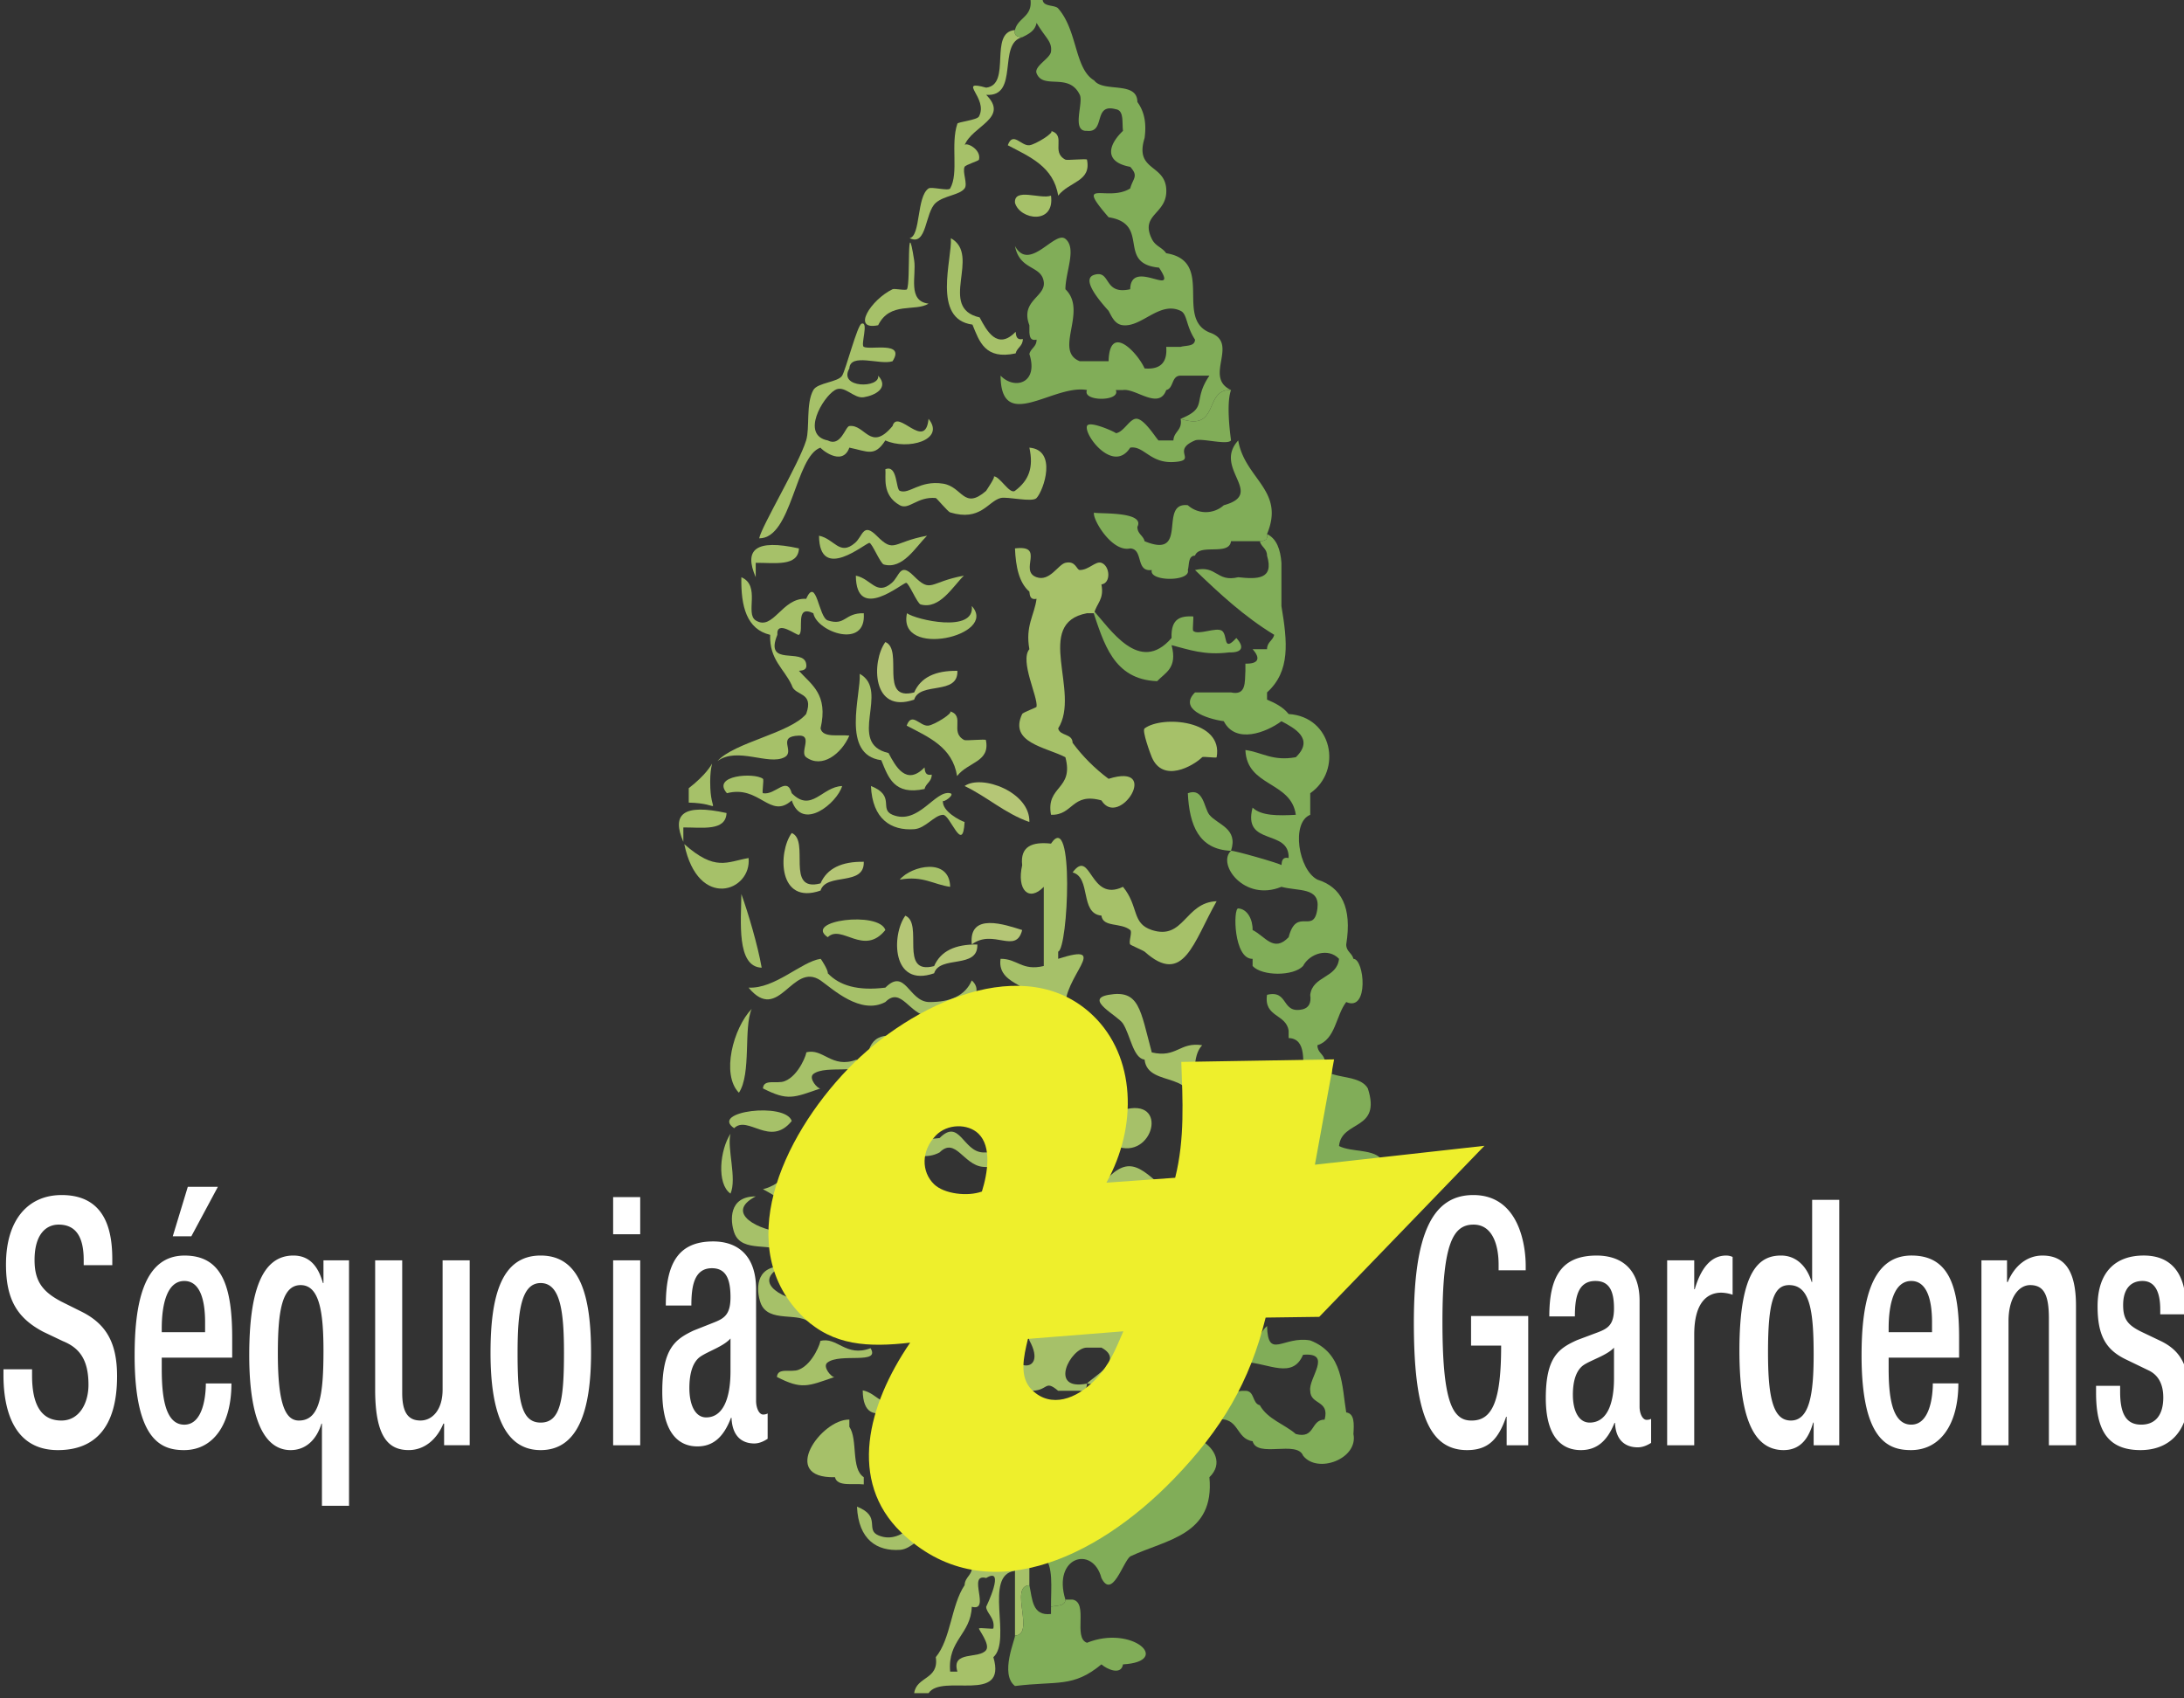 <svg xmlns="http://www.w3.org/2000/svg" width="151.846" height="118.08" viewBox="0 0 40.176 31.242"  xmlns:v="https://vecta.io/nano"><rect x="0" y="0" width="40.176" height="31.242" fill="#333333" stroke="none"/><style><![CDATA[.B{fill-rule:evenodd}.C{fill:#a6c169}.D{fill:#81ad58}.E{fill:#b5c676}]]></style><defs><clipPath id="A"><path d="M0 841.89h595.276V0H0z"/></clipPath></defs><g clip-path="url(#A)" transform="matrix(.353 0 0 -.353 -102.555 174.57)"><g class="B C"><path d="M343.042 486.962c.268.744.693-.046 1.125 0 .316.034 1.353.682 1.127.75.818-.247-.026-1.092.75-1.5.088-.046 1.112.063 1.125 0 .236-1.15-.916-1.126-1.501-1.877-.239 1.511-1.478 2.025-2.626 2.627m-5.269-30.25c.268.744.693-.046 1.125 0 .317.034 1.353.682 1.127.75.818-.247-.026-1.092.749-1.5.089-.046 1.113.063 1.127 0 .236-1.15-.918-1.127-1.501-1.877-.24 1.511-1.479 2.025-2.627 2.627m1.14 15.991c-.167-1.717-1.613.572-1.876-.375-1.15-1.378-1.424.103-2.251 0-.21-.027-.442-1.105-1.126-.751-1.417.276-.266 2.249.376 2.626.495.292.971-.458 1.501-.374.573.09 1.344.478.75 1.125.12-.663-2.103-.67-1.501.375.047.83 1.592.16 2.251.376.682 1.062-1.146.573-1.5.749-.175.089.275 1.345-.115 1.209-.223-.077-.818-2.394-1.011-2.709-.212-.346-1.281-.36-1.502-.751-.396-.706-.174-1.971-.375-2.626-.38-1.239-2.322-4.465-2.447-5.103 1.711-.008 1.88 4.29 3.198 4.728-.046-.016 1.126-1.046 1.501 0 .959-.197 1.314-.498 1.876.375 1.163-.527 3.151.025 2.251 1.126"/></g><path d="M349.481 471.375c-.011-.016-.018-.036-.026-.054.008.018.015.038.026.054m.055.064a.2.2 0 0 1-.036-.041.2.2 0 0 0 .036.041m.065.051c-.016-.01-.029-.022-.045-.033l.045.033m.077.038c-.018-.008-.035-.017-.051-.026l.051.026m.091.028c-.022-.005-.043-.013-.063-.02l.063.02m.205.03l-.09-.009.09.009m-.107-.011l-.075-.014.075.014m4.808 2.629c-1.439.063-.568-2.184-2.626-1.501.105-.606-.355-.646-.376-1.126h-.775c-.291-.013-.634.028-.915.009.281.019.624-.022.915-.009-.123.103-.681 1.04-1.102 1.126-.378.077-.691-.697-1.125-.75.084.009-1.391.694-1.502.375-.162-.47 1.376-2.495 2.253-1.126a.38.38 0 0 0 .022.094.38.38 0 0 1-.022-.094c.712.111 1.031-.817 2.251-.751 1.33.073-.166.584 1.126 1.126.329.138 1.675-.26 1.876 0 .007.008-.284 1.841 0 2.627" class="B D"/><g class="C B"><path d="M344.167 471.202c1.465-.125.75-2.22.375-2.627-.223-.244-1.529.091-1.876 0-.663-.176-1.045-1.232-2.627-.75-.121.037-.703.745-.749.75-.977.087-1.396-.646-1.878-.375-.959.54-.7 1.497-.75 1.876.637.259.539-1.039.75-1.125.494-.205 1.032.563 2.252.374 1.022-.157 1.072-1.398 2.252-.374-.032-.029.548.786.375.75.307.064.846-.962 1.126-.75.729.547.976 1.215.75 2.251m-3.001-8.256c1.413-1.547-3.903-2.764-3.377-.375.445-.336 3.552-1.057 3.377.375"/></g><path d="M354.953 461.28c-.717-.781-.433.151-.749.375-.302.212-1.246-.254-1.502 0-.044.044.037.749 0 .75-.63.025-1.168-.076-1.125-1.125-1.674-1.938-3.191.468-4.129 1.501.601-1.776 1.091-3.664 3.377-3.752.424.451 1.072.679.752 1.876.898-.228 1.712-.54 3.002-.376.702-.02.794.289.374.751" class="B D"/><g class="C B"><path d="M353.173 455.066c-.475-.461-2.044-1.359-2.626 0-.065.152-.526 1.388-.376 1.501.917.69 4.116.436 3.755-1.501-.013-.06-.695.056-.753 0m-12.382-3.377c-.093-1.713-.75.392-1.127.375-.461-.021-.906-.707-1.5-.75-1.197-.086-2.179.519-2.253 2.251 1.304-.516.402-1.203 1.126-1.501 1.352-.556 2.209 1.302 3.002 1.126.29-.064-.397-.538-.375-.375-.083-.565.924-1.066 1.127-1.126m4.01-13.948c-.092-1.712-.749.392-1.125.375-.462-.021-.908-.708-1.5-.75-1.198-.086-2.178.519-2.253 2.251 1.301-.516.403-1.204 1.126-1.501 1.353-.556 2.21 1.3 3.002 1.126.287-.064-.4-.538-.375-.376-.083-.564.924-1.066 1.125-1.125m-4.74-23.611c-.092-1.713-.749.391-1.125.374-.461-.02-.909-.706-1.501-.75-1.196-.086-2.178.521-2.251 2.251 1.3-.515.4-1.203 1.125-1.501 1.352-.555 2.21 1.302 3.001 1.126.289-.062-.398-.538-.374-.375-.083-.564.923-1.065 1.125-1.125m.73 16.596c-.093-1.713-.75.391-1.127.375-.461-.021-.906-.708-1.5-.751-1.197-.086-2.179.52-2.253 2.251 1.304-.515.402-1.203 1.126-1.5 1.352-.557 2.209 1.3 3.002 1.126.29-.064-.397-.539-.375-.376-.083-.565.924-1.067 1.127-1.125"/></g><path d="M340.791 453.565c.893.625 3.422-.316 3.376-1.876-1.294.456-2.19 1.312-3.376 1.876" class="B E"/><g class="C B"><path d="M326.184 450.536c1.618-1.429 2.203-.927 3.35-.724.174-1.733-2.633-2.756-3.35.724m24.363-4.476c-1.062.346-.663 1.225-1.501 2.251-1.75-.845-1.655 2.058-2.626.751.982-.267.359-2.142 1.502-2.251.08-.627 1.005-.348 1.5-.751.123-.1-.095-.616 0-.751.028-.041.695-.327.749-.375 2.036-1.829 2.549.51 3.755 2.627-1.661-.064-1.696-2.049-3.379-1.501m-12.758-6.005c-.548-.703-1.237-1.266-1.878-1.875-.242.491-.381 1.855.376 2.25.747.392 1.611-.279 2.626 0-.061-.439-.685-.316-1.124-.375m15.384 0c-1.184.184-1.323-.676-2.626-.375-.602 2.232-.642 3.288-2.252 3.002-1.301-.231.486-1.081.751-1.5.396-.63.528-1.799 1.125-1.878.176-1.575 3.095-.408 2.254-3.001h.374v1.501c-.049.924-.058 1.808.374 2.251m.717-6.381c-1.095-.486-.748-1.285-2.008-1.734-1.712 1.552-2.316 2.417-3.515 1.307-.97-.898.993-.647 1.441-.857.673-.316 1.418-1.226 1.962-.971 1-1.23 2.824 1.329 3.518-1.307l.315.203-.812 1.262c-.541.752-1.026 1.491-.901 2.097m-4.844 3.005c2.447.72 1.566-2.665-.375-1.877.315.436.496 1.006.375 1.877"/></g><path d="M353.173 419.417h-.374c-.166-.334-.33-.672-.75-.751v-.751c-1.264-.862-2.481-1.771-3.378-3.002h-.376c-1.061-.563-1.734-1.517-3.377-1.501.517-.483.372-1.63.376-2.626.291.084.738.01.75.375-.692 2.231 1.427 2.85 1.878 1.125.563-1.131 1.12.836 1.5 1.126 1.868.882 4.413 1.091 4.127 4.128.73.697.258 1.516-.376 1.877" class="B D"/><g class="C B"><path d="M343.417 492.966c-1.393-.108-.156-2.846-1.501-3.002-1.569.435.134-.531-.375-1.5-.1-.192-1.095-.285-1.125-.376-.368-1.072.084-2.578-.377-3.377-.083-.148-.973.104-1.126 0-.632-.433-.4-2.468-.986-2.592.913-.445.787 1.337 1.363 1.841.439.385 1.231.397 1.501.751.176.232-.127.858 0 1.126.052.11.732.304.75.375.134.538-.679.936-.75.75.396 1.016 2.345 1.409 1.125 2.628 1.749-.123.573 2.679 1.876 3.001-.229.021-.443.057-.375.375"/><path d="M343.417 483.96c-.063.814 1.33.17 1.877.375.206-1.534-1.621-1.268-1.877-.375m-4.504-5.253c-.692-.437-2.01.128-2.626-1.125-1.415-.296-.382 1.328.75 1.876.106.051.701-.089.752 0 .2.358-.038 4.149.375 1.501.122-.79-.366-2.12.749-2.252m4.538-1.468c-.953-.989-1.519.071-1.875.75-2.211.501.102 3.24-1.5 4.128.075-1.082-.999-4.22 1.125-4.503.362-.888.658-1.843 2.25-1.5.071.303.377.374.376.75-.319-.07-.355.146-.376.375m-4.747-22.704c-.955-.988-1.52.071-1.877.75-2.21.501.102 3.24-1.501 4.128.077-1.081-.997-4.22 1.125-4.503.363-.888.659-1.844 2.253-1.5.07.303.377.374.375.75-.32-.069-.354.146-.375.375"/></g><g class="D B"><path d="M353.549 477.206c-1.804.753.286 3.718-2.251 4.128-.24.335-.555.349-.751.75-.644 1.319.858 1.271.751 2.627-.101 1.271-1.656.927-1.127 2.627.12.871-.059 1.441-.375 1.877-.007 1.117-1.769.481-2.251 1.125-1.032.61-.856 2.588-1.877 3.753-.207.238-1.038.005-.75.751h-.751c.323-1.198-.59-1.161-.75-1.877-.068-.319.147-.354.375-.375.335.166.672.33.75.75.477-.807.817-.968.752-1.501-.043-.352-.893-.761-.752-1.126.346-.877 1.68.066 2.253-1.125.202-.422-.455-1.926.374-1.877.988-.111.296 1.457 1.502 1.127.439-.062.317-.685.375-1.127-.786-.749-.989-1.626.376-1.875.45-.494.146-.59 0-1.127-1.178-.736-2.926.579-1.127-1.501 2.219-.349.388-2.416 2.629-2.626 1.096-1.669-1.474.542-1.502-1.126-1.421-.318-.984 1.026-1.877.75-.625-.193.066-1.121.75-1.876.169-.308.326-.706.751-.75.987-.105 1.91 1.271 3.003.75.354-.169.266-.764.75-1.501-.012-.365-.459-.291-.75-.376h-.751c.068-.818-.308-1.193-1.127-1.125-.352.796-1.826 2.403-1.876.376h-1.5c-1.383.543.435 2.615-.751 3.752.009.93.601 2.134 0 2.626-.551.453-1.875-1.753-2.627-.375.248-1.294 1.389-.988 1.501-1.876.098-.775-1.24-.973-.751-2.251v-.376c.023-.229.056-.444.375-.375.002-.376-.303-.447-.375-.75.491-1.526-.774-1.886-1.501-1.126.019-3.024 2.752-.425 4.503-.751-.267-.608 1.771-.608 1.502 0h.375c.658.104 1.873-1.056 2.252 0 .406.094.255.746.751.751h1.5c-.915-1.347-.031-1.645-1.5-2.251 2.058-.684 1.187 1.563 2.626 1.5-1.469.681.486 2.466-1.126 3.002m1.502-5.629c-1.339-1.463 1.446-2.772-.752-3.377a1.4 1.4 0 0 0-1.874 0c-1.565.187.1-2.853-2.254-1.876-.07.304-.376.374-.375.751.447.862-2.314.646-2.251.75-.15-.247.889-2.099 1.877-1.876.709-.042.26-1.241 1.125-1.126-.17-.613 2.045-.613 1.878 0 .082.291.008.74.374.75.228.649 1.778-.029 1.876.751h1.501c.229.021.445.056.376.375.957 2.286-1.16 2.863-1.501 4.878m2.917-38.014c-1.34-1.463 1.446-2.772-.752-3.378-.492-.481-1.383-.481-1.876 0-1.561.187.102-2.853-2.25-1.876-.072.305-.378.374-.376.751.447.864-2.316.645-2.252.751-.151-.247.889-2.1 1.876-1.877.71-.042.262-1.241 1.126-1.125-.169-.614 2.045-.614 1.876 0 .084.291.011.738.375.75.229.647 1.781-.03 1.878.75h1.501c.228.022.442.055.375.376.957 2.285-1.158 2.862-1.501 4.878"/></g><g class="C B"><path d="M333.205 466.611c.807-.163 1.069-1.075 1.876-.375.41.355.416 1.084 1.126.375.943-.944.815-.331 2.627 0-.588-.579-1.264-1.775-2.251-1.501-.181.049-.614 1.118-.751 1.126-.199.011-2.608-2.087-2.627.375m1.919-2.082c.807-.162 1.069-1.074 1.876-.375.41.356.417 1.085 1.126.375.942-.943.815-.331 2.628 0-.588-.578-1.265-1.774-2.252-1.501-.18.05-.614 1.119-.752 1.126-.197.011-2.606-2.087-2.626.375m.359-42.462c.809-.162 1.069-1.075 1.877-.375.409.355.417 1.084 1.125.375.943-.943.816-.331 2.628 0-.588-.578-1.265-1.775-2.252-1.501-.18.049-.614 1.118-.751 1.126-.198.01-2.606-2.087-2.627.375"/></g><g class="E B"><path d="M338.164 458.443c-1.863-.486-.531 2.221-1.502 2.626-.727-1-.719-3.774 1.502-3.001.297.953 2.299.202 2.252 1.5-1.145.019-1.911-.341-2.252-1.125m-.912-31.634c-1.862-.485-.529 2.222-1.502 2.628-.726-1.001-.717-3.775 1.502-3.003.298.954 2.299.204 2.251 1.5-1.144.02-1.91-.34-2.251-1.125m1.951 17.37c-1.862-.486-.53 2.222-1.501 2.627-.726-1.001-.718-3.774 1.501-3.002.298.954 2.299.203 2.252 1.5-1.144.019-1.911-.339-2.252-1.125"/></g><g class="C B"><path d="M332.159 461.445c.293.188-.245 1.605.75 1.125.188-.979 2.775-1.896 2.628 0-1.015.023-.942-.675-1.877-.374-.483.156-.582 2.329-1.126 1.125-1.263.08-1.711-1.698-2.627-1.125-.568.356.276 1.812-.749 2.251-.031-1.532.284-2.716 1.501-3.002-.047-1.297.732-1.769 1.125-2.627.162-.588 1.18-.32.75-1.501-.862-1.013-3.736-1.469-4.625-2.455 1.032.77 2.671-.242 3.5.204.571.308-.441 1.086.75 1.126.733.024.027-.872.375-1.126.82-.599 1.826.155 2.252 1.126-.562.064-1.384-.134-1.501.375.414 1.79-.48 2.273-1.126 3.002.229.021.444.057.375.375-.151.849-2.198-.198-1.5 1.501-.06.827 1.028-.062 1.125 0m-6.024-10.039c.995.006 2.209-.208 2.251.751-2.28.503-2.873-.07-2.251-1.501zm3.772 13.792c.996.006 2.21-.209 2.252.751-2.279.503-2.874-.071-2.252-1.502zm18.388-11.258c-.717.534-1.343 1.16-1.875 1.876-.005.497-.659.344-.752.751 1.198 1.886-1.307 5.477 1.501 6.004h.376c.118.508.533.717.377 1.501.51.063.45.966 0 1.126-.304.107-.656-.377-1.127-.375-.172 0-.206.503-.751.375-.378-.088-.812-.992-1.502-.75-.944.331.486 1.698-1.125 1.501.04-.961.213-1.789.75-2.252.023-.228.056-.444.375-.375-.12-.88-.593-1.409-.375-2.626-.515-.611.461-2.502.375-3.003-.005-.039-.708-.287-.75-.376-.707-1.495 1.232-1.724 2.252-2.251.458-1.71-1.029-1.472-.75-3.001 1.164-.04 1.07 1.18 2.628.75.922-1.496 3.15 1.999.373 1.125"/><path d="M326.416 453.45c1.817 1.416 1.035 1.981 1.125 0 .065-1.438.643-.789-1.125-.75zm5.368-.26c-.263.926-.843-.12-1.501 0-.063.012.063.703 0 .75-.451.343-2.704.186-1.877-.75 1.704.446 2.248-1.394 3.378-.375.546-1.642 2.36-.143 2.627.75-1.059-.038-1.595-1.414-2.627-.375m8.255-4.879c-.88.12-1.408.593-2.627.375.607.729 2.595 1.172 2.627-.375m5.629-3.752v.375c.519.14.85 7.469-.374 5.629-.98.106-1.614-.136-1.502-1.126-.295-1.288.351-1.934 1.126-1.126v-4.127c-1.146-.272-1.368.383-2.252.375-.248-1.581 2.469-1.322.751-2.252 1.866.313 1.485.934 2.627-.375-.175 1.667 2.465 3.537-.376 2.627m1.492-15.374v.349c.706.13 1.157 6.943-.512 5.232-1.338.099-2.201-.127-2.047-1.046-.402-1.198.479-1.799 1.535-1.046v-3.837c-1.563-.254-1.865.356-3.07.348-.34-1.47 3.366-1.229 1.025-2.093 2.545.291 2.024.867 3.581-.349-.24 1.55 3.36 3.287-.512 2.442m-16.943 14.911c-1.332.043-1.068 2.456-1.059 3.84.363-1.012.853-2.669 1.059-3.84m-1.187-6.517c-.935.951-.294 3.373.667 4.37-.435-.984-.008-3.38-.667-4.37m-.438-5.258c-.733.511-.549 2.284 0 3.122-.193-.746.344-2.336 0-3.122m5.068 13.364c-1.292.87 2.673 1.374 3.002.375-1.12-1.392-2.285.327-3.002-.375"/></g><path d="M333.284 448.49c-1.862-.486-.531 2.222-1.501 2.626-.726-.999-.719-3.774 1.501-3.001.298.953 2.3.203 2.253 1.501-1.145.019-1.911-.341-2.253-1.126" class="B E"/><path d="M328.781 435.731c-1.293.871 2.673 1.374 3.002.375-1.119-1.392-2.285.328-3.002-.375" class="B C"/><path d="M341.166 445.308c-.177 1.702 1.755 1.024 2.626.751-.33-1.294-1.507.094-2.626-.751" class="B E"/><g class="C B"><path d="M341.166 443.432c-.342-.785-1.106-1.143-2.253-1.126-1.041.057-1.21 1.799-2.251.751-1.432-.181-2.395.107-3.002.75.039.131-.35.755-.375.751-1.015-.154-2.373-1.571-3.752-1.501 1.586-1.918 2.267 1.375 3.752.375.634-.446 2.084-1.815 3.377-1.126.825.832 1.247-.657 2.251-.749 1.274-.127 3.185 1.039 2.253 1.875m2.826-7.84c-.342-.784-1.108-1.144-2.253-1.125-1.04.056-1.209 1.796-2.251.75-1.433-.182-2.394.106-3.002.751.039.13-.35.753-.375.75-1.015-.154-2.374-1.571-3.752-1.501 1.586-1.919 2.266 1.374 3.752.375.634-.447 2.084-1.815 3.377-1.125.826.831 1.248-.658 2.251-.75 1.274-.127 3.187 1.039 2.253 1.875m-8.83 3.712c.528-.874-1.594-.229-2.253-.75-.276-.219.24-.797.376-.75-1.413-.491-1.708-.659-3.002 0 .032.513.721.22 1.126.375.774.295 1.186 1.518 1.125 1.501.885.248 1.332-.87 2.628-.376m.729-15.04c.53-.875-1.594-.23-2.251-.752-.277-.218.239-.797.374-.749-1.412-.492-1.706-.659-3.002 0 .033.512.722.22 1.126.375.774.296 1.186 1.517 1.126 1.5.884.248 1.332-.869 2.627-.374"/></g><path d="M360.304 434.801c.133 1.369 2.224.778 1.501 3.003-.317.558-1.208.542-1.876.75.061.436-.084.668-.376.75-.071.304-.377.375-.375.751.949.302.957 1.545 1.501 2.251 1.198-.529.949 2.246.375 2.252-.07.305-.378.374-.375.75.314 1.941-.263 2.99-1.501 3.378-.993.507-1.381 2.979-.375 3.378v1.125c1.701 1.186 1.147 3.99-1.125 4.128-.275.35-.684.568-1.126.751v.375c1.224 1.111 1.064 2.622.75 4.503v2.251c-.052.7-.247 1.255-.75 1.501.069-.319-.147-.354-.376-.375.071-.304.377-.374.376-.751.377-1.252-.521-1.23-1.501-1.125-1.149-.272-1.104.647-2.252.375 1.274-1.228 2.572-2.431 4.128-3.377-.071-.304-.376-.374-.375-.75h-.752c.42-.462.327-.771-.375-.751v-.376c-.035-.589.051-1.301-.75-1.125h-1.876c-.856-.85.541-1.364 1.5-1.501.611-1.2 2.203-.595 3.003 0 .68-.357 1.738-.923.75-1.876-1.218-.219-1.746.255-2.627.375.073-1.928 2.387-1.618 2.627-3.377-.925-.051-1.808-.057-2.252.375-.538-2.039 1.929-1.075 1.878-2.627-.32.069-.355-.146-.376-.375.04.06-2.565.805-2.627.75-.744-.683.685-2.674 2.627-1.876.879-.239 2.017-.006 1.876-1.126-.178-1.416-1.081.124-1.5-1.501-.781-.815-1.213.046-1.878.375.012.547-.271 1.099-.749 1.126-.272.015-.242-2.656.749-2.627v-.375c.5-.535 2.127-.535 2.628 0 .342.651 1.314.97 1.876.375-.106-1.018-1.373-.878-1.501-1.876.062-.437-.082-.667-.375-.751-1.155-.278-.722 1.031-1.876.751-.178-1.178 1.009-.991 1.126-1.876v-.377c.959-.04.742-1.255.75-2.25-.436-.555-.436-.945 0-1.501-.435-.564-1.318-1.581 0-1.877-.265-2.083 1.951-.26 2.251-1.125.904-.154.816.686 1.877.375-.38.621-1.594.408-2.252.75m-6.755 17.263c-.282.343-.3 1.441-1.124 1.125.082-1.668.569-2.931 2.25-3.002.391 1.174-.698 1.356-1.126 1.877" class="B D"/><g class="C B"><path d="M331.409 430.298c.408 1.535-.402 1.851-1.126 2.252 1.005.247 1.426 1.076 2.251 1.502-.333-.919-.875-1.628-.75-3.003-.084-.291-.011-.74-.375-.751"/><path d="M331.409 429.173c-.527.701-2.234-.028-2.627 1.125-.203.599-.305 1.88 1.125 1.877-1.686-.876.217-1.8 1.502-1.877zm1.367-3.646c-.527.701-2.234-.028-2.626 1.125-.204.6-.306 1.88 1.125 1.877-1.687-.877.216-1.8 1.501-1.877zm16.646-.858c.061.437-.084.668-.376.751-1.883-.243-4.744.492-6.004-.376.532.034 1.064.063 1.125-.375 1.066-1.926-1.428-1.654-1.125.375h-.376v-1.5c.766-.235.106-1.896 1.501-1.501 1.026-.035.757.625 1.501 0h1.127c.318-.069.354.147.374.376-2.042-.404-.854 1.883 0 1.875h.753c1.23-.665-.438-1.52-.753-1.875.857-.105 1.411.09 1.502.749.005.746 1.023.479.751 1.501"/></g><path d="M361.054 419.791c.033.533.063 1.063-.375 1.126-.232 1.356-.14 3.082-1.876 3.752-1.4.252-2.202-1.039-2.251.751-.543-.458-.569-1.432-1.127-1.876 1.244-.077 2.46-.9 3.003.376 1.573.137.268-1.224.375-1.877.005-.746 1.025-.476.75-1.501-.745-.004-.477-1.023-1.501-.751-.604.521-1.476.775-1.876 1.501-.408.094-.255.747-.751.751-1.059.058-.94-1.06-1.499-1.501 1.176.178.99-1.01 1.874-1.125.235-.893 2.31.059 2.628-.751.756-.974 2.891-.164 2.626 1.125" class="B D"/><g class="C B"><path d="M334.786 420.167v.375c-1.462.038-3.682-3.078-.75-3.002.116-.509.94-.311 1.501-.375v.375c-.682.443-.295 1.957-.751 2.627m8.631-10.883v3.753h.75v-1.126c-1.074-.051.325-2.576-.75-2.627"/><path d="M342.291 409.659c-.009-.055-.69.051-.75 0-.043-.037.591-.823.375-1.125-.354-.494-1.838-.01-1.5-1.127h-.377c-.142 1.645 1.073 1.93 1.127 3.379 1.018-.27-.27 1.769.75 1.5 1.033.633 0-1.502 0-1.5.001-.326.473-.579.375-1.127m-1.125 3.378c.105-.607-.355-.646-.375-1.126-.703-1.048-.711-2.791-1.501-3.752.177-1.179-1.01-.992-1.126-1.877h.749c.7 1.052 4.108-.603 3.378 1.877.983.893-.537 4.289 1.126 4.502v.376z"/></g><path d="M347.169 408.91c-.74.261.094 2.093-.749 2.251h-.376c-.012-.365-.459-.291-.75-.375v-.375c-.991-.115-.969.783-1.127 1.5-1.074-.051.325-2.576-.75-2.627.031-.158-.809-2.005 0-2.627 2.216.275 3.019-.1 4.505 1.127.3-.261 1.026-.585 1.124 0 2.589.152.478 2.078-1.877 1.126" class="B D"/><g fill="#fff"><path d="M292.195 423.163v-.323c0-1.558.497-2.347 1.529-2.347.941 0 1.411.913 1.411 1.863 0 1.344-.496 1.935-1.333 2.275l-1.019.485c-1.359.716-1.947 1.684-1.947 3.51 0 2.329 1.15 3.62 2.901 3.62 2.391 0 2.639-2.042 2.639-3.369v-.286h-1.49v.268c0 1.165-.379 1.846-1.307 1.846-.639 0-1.254-.484-1.254-1.846 0-1.092.406-1.648 1.399-2.168l1.006-.501c1.32-.645 1.895-1.63 1.895-3.385 0-2.724-1.202-3.853-3.084-3.853-2.313 0-2.836 2.114-2.836 3.906v.305zm8.116 9.512h1.568l-1.384-2.58h-.968zm.901-7.578v.519c0 1.219-.287 2.151-1.084 2.151-.901 0-1.175-1.218-1.175-2.472v-.198zm-2.259-1.326v-.555c0-1.29.117-2.938 1.175-2.938 1.006 0 1.123 1.577 1.123 2.15h1.334c0-2.131-.941-3.476-2.47-3.476-1.15 0-2.575.466-2.575 4.928 0 2.525.393 5.212 2.601 5.212 1.96 0 2.483-1.612 2.483-4.3v-1.021zm7.239 3.781c-.98 0-1.189-1.379-1.189-3.565 0-2.598.378-3.494 1.097-3.494 1.084 0 1.281 1.326 1.281 3.637 0 2.061-.222 3.422-1.189 3.422m1.109-7.22h-.025c-.262-.86-.836-1.38-1.607-1.38-1.098 0-2.156 1.04-2.156 4.945 0 3.314.653 5.196 2.3 5.196 1.006 0 1.358-.807 1.541-1.434h.027v1.183h1.332V416.05h-1.412zm6.366 0h-.039c-.353-.86-1.02-1.379-1.804-1.379-1.045 0-1.75.663-1.75 3.153v6.736h1.41v-6.915c0-1.075.354-1.433.954-1.433s1.151.537 1.151 1.612v6.736h1.412v-9.637h-1.334zm5.032.054c1.033 0 1.215 1.182 1.215 3.637 0 2.132-.182 3.636-1.215 3.636-1.021 0-1.203-1.504-1.203-3.636 0-2.455.182-3.637 1.203-3.637m0 8.707c2.051 0 2.626-2.078 2.626-5.07s-.667-5.071-2.626-5.071c-1.947 0-2.613 2.079-2.613 5.071s.575 5.07 2.613 5.07m3.777-.251h1.411v-9.638h-1.411zm0 3.296h1.411v-1.935h-1.411zm6.116-7.368c-.366-.415-1.149-.66-1.567-.944-.407-.283-.576-.887-.576-1.642 0-.849.287-1.528.875-1.528.85 0 1.268.925 1.268 2.415zm1.333-3.247c0-.377.157-.717.365-.717.092 0 .184.02.238.058v-1.322c-.171-.112-.419-.244-.695-.244-.626 0-1.15.358-1.188 1.339h-.027c-.379-1.001-.927-1.492-1.751-1.492-1.124 0-1.83.907-1.83 2.852 0 2.263.681 2.736 1.635 3.188l1.098.435c.509.207.822.414.822 1.302 0 .924-.222 1.51-.967 1.51-.94 0-1.072-.963-1.072-1.944h-1.332c0 2.152.614 3.34 2.47 3.34 1.241 0 2.234-.699 2.234-2.491zm39.114-.833h-.026c-.406-1.181-.941-1.738-2.038-1.738-2.039 0-2.772 2.079-2.772 6.648s.941 6.646 3.098 6.646c2.339 0 2.731-2.527 2.731-3.691v-.232h-1.412v.304c0 .949-.287 2.078-1.306 2.078-1.059 0-1.621-.967-1.621-5.052 0-4.121.496-5.16 1.503-5.16 1.137-.018 1.556 1.111 1.556 3.906h-1.568v1.541h2.979v-6.736h-1.124zm5.594 3.601c-.365-.394-1.149-.626-1.568-.896-.406-.269-.575-.842-.575-1.559 0-.805.288-1.45.875-1.45.849 0 1.268.877 1.268 2.293zm1.333-3.081c0-.358.157-.681.366-.681.091 0 .183.018.235.054v-1.254c-.169-.107-.418-.233-.694-.233-.626 0-1.148.341-1.187 1.272h-.028c-.379-.95-.927-1.416-1.75-1.416-1.125 0-1.829.86-1.829 2.706 0 2.15.68 2.597 1.633 3.028l1.099.412c.508.197.822.393.822 1.235 0 .878-.223 1.434-.968 1.434-.94 0-1.07-.914-1.07-1.846h-1.333c0 2.044.614 3.171 2.469 3.171 1.241 0 2.235-.663 2.235-2.364zm1.437 7.632h1.411v-1.505h.027c.313 1.075.836 1.755 1.632 1.755.159 0 .249-.035.341-.071v-1.971a1.98 1.98 0 0 1-.588.108c-.64 0-1.412-.394-1.412-2.186v-5.768h-1.411zm6.355-1.29c-.812 0-1.099-.896-1.099-3.494 0-2.185.209-3.565 1.19-3.565.967 0 1.188 1.362 1.188 3.422 0 2.311-.195 3.637-1.279 3.637m1.279-7.166h-.025c-.183-.627-.536-1.434-1.543-1.434-1.646 0-2.3 1.882-2.3 5.196 0 4.281 1.099 4.945 2.17 4.945.759 0 1.333-.52 1.595-1.38h.025v4.282h1.412v-12.791h-1.334zm6.169 4.712v.519c0 1.219-.287 2.15-1.084 2.15-.903 0-1.177-1.218-1.177-2.472v-.197zm-2.261-1.326v-.555c0-1.29.118-2.938 1.177-2.938 1.007 0 1.124 1.576 1.124 2.15h1.332c0-2.132-.941-3.477-2.469-3.477-1.15 0-2.575.466-2.575 4.928 0 2.526.393 5.213 2.601 5.213 1.96 0 2.482-1.613 2.482-4.3v-1.021zm4.836 5.07h1.333v-1.129h.039c.353.86 1.02 1.379 1.803 1.379 1.071 0 1.752-.663 1.752-2.615v-7.273h-1.412v6.611c0 1.253-.275 1.737-.98 1.737-.575 0-1.124-.627-1.124-1.88v-6.468h-1.411zm9.318-2.812v.25c0 .771-.195 1.487-.928 1.487-.561 0-1.006-.358-1.006-1.255 0-.752.249-1.056.994-1.414l.901-.43c1.046-.484 1.529-1.254 1.529-2.777 0-2.061-1.097-2.939-2.522-2.939-1.777 0-2.313 1.13-2.313 2.993v.358h1.254v-.305c0-1.111.288-1.719 1.098-1.719.771 0 1.151.537 1.151 1.415 0 .716-.275 1.182-.771 1.415l-1.151.556c-1.057.501-1.502 1.236-1.502 2.777 0 1.809.953 2.651 2.405 2.651 1.79 0 2.194-1.434 2.194-2.633v-.43z"/></g><path d="M344.092 424.749c-.223-.932-.479-1.998.222-2.674.976-.943 2.3-.472 3.285.547.765.792 1.062 1.6 1.466 2.522zm-4.889 8.058c.527-.507 1.746-.647 2.49-.378.302.965.52 2.341-.181 3.018-.551.531-1.621.525-2.222-.098-.765-.792-.761-1.89-.087-2.542m17.277-6.947c-.827-3.36-2.292-5.827-4.78-8.402-4.072-4.217-9.929-6.93-14.208-2.799-2.777 2.684-1.768 6.632.462 9.893-2.176-.251-4.024-.162-5.55 1.312-3.729 3.6-1.179 9.343 2.319 12.966 3.307 3.425 9.244 6.168 12.772 2.762 2.201-2.127 2.329-5.75.686-8.702l3.584.257c.508 2.026.389 4.057.319 6.038l7.962.132-.999-5.489 8.834.985-8.608-8.915z" fill="#eeef2c"/></g></svg>
